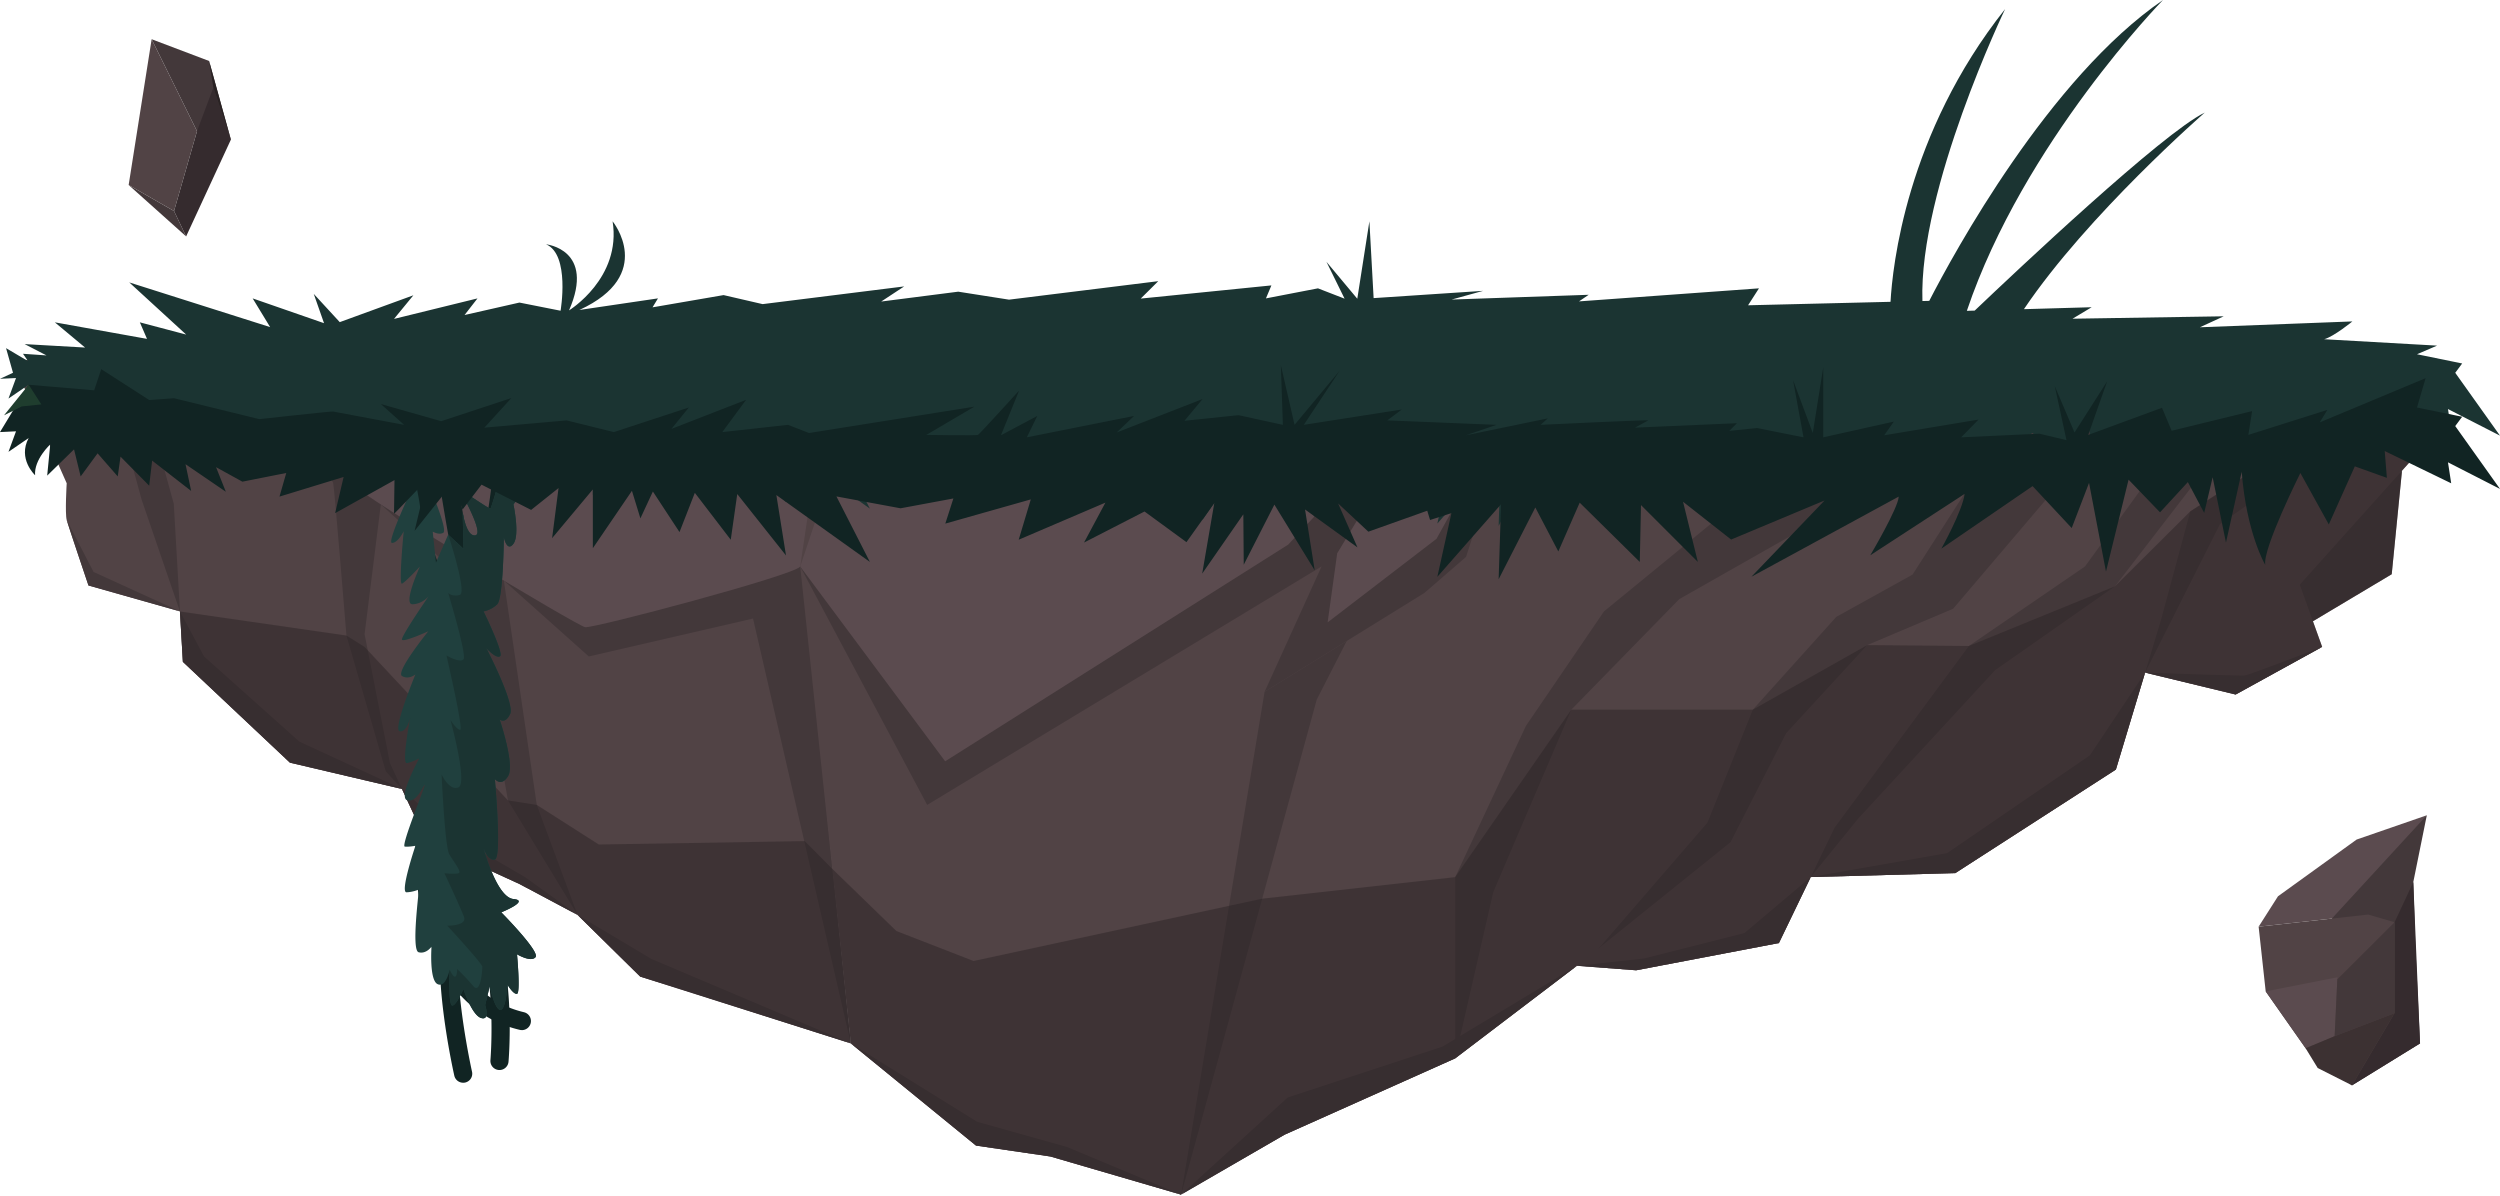 <svg xmlns="http://www.w3.org/2000/svg" viewBox="0 0 4132.67 1977.82">
  <defs>
    <style>
      .cls-1 {
        fill: #514345;
      }

      .cls-2 {
        fill: #43383a;
      }

      .cls-3 {
        fill: #5b4b4f;
      }

      .cls-4 {
        fill: #2d2426;
        opacity: 0.5;
      }

      .cls-5 {
        fill: #352b2e;
      }

      .cls-6 {
        fill: #292223;
      }

      .cls-7 {
        fill: #3c3132;
      }

      .cls-8 {
        fill: #112423;
      }

      .cls-9 {
        fill: #20403e;
      }

      .cls-10 {
        fill: #1b3432;
      }

      .cls-11 {
        fill: #1f3d2e;
      }
    </style>
  </defs>
  <title>plateform-dark</title>
  <g id="Calque_4" data-name="Calque 4">
    <path class="cls-1" d="M21.5,598.89l88.76,200s-3,49.56,0,60.82,36,108.13,36,108.13l151.16,42.8,94.87-205.89-42.46-155.4L101.26,584.91Z"/>
    <polygon class="cls-2" points="349.83 649.38 173.24 603.58 234.17 826.08 297.42 1010.67 392.29 804.78 349.83 649.38"/>
    <polygon class="cls-1" points="234.17 640.19 287.28 832.71 302.28 1094.02 479.3 1260.72 776.33 1330.56 668.31 629.97 234.17 640.19"/>
    <path class="cls-2" d="M434.75,654.87S548.67,791.28,550.67,797.79s22,252.79,22,252.79l65,224.5,26.84,29.19h0l111.81,26.29L668.31,630l-252.45,5.94Z"/>
    <polygon class="cls-2" points="3970.68 778.04 3953.67 949.22 3797.67 1042.32 3757.17 956.73 3970.68 778.04"/>
    <polygon class="cls-1" points="629.54 833.89 602.67 1048.33 644.67 1261.56 704.67 1390.7 858.67 1461.28 954.67 1512.34 1106.67 914.68 629.54 833.89"/>
    <polygon class="cls-1" points="3545.99 1111.86 3695.67 1148.09 3838.67 1069.35 3801.67 966.49 4001.67 743.49 4027.67 614.2 3682.67 578.31 3486.67 756.26 3545.99 1111.86"/>
    <polygon class="cls-2" points="629.54 833.89 776.33 966.49 839.67 1323.13 954.67 1512.34 1106.67 914.68 629.54 833.89"/>
    <polygon class="cls-1" points="832.91 959.8 887.34 1330.56 954.67 1512.34 1058.35 1614.4 1124.36 1634.67 1406.39 1724.78 1316.38 850.73 832.91 959.8"/>
    <polygon class="cls-2" points="4027.67 614.2 3682.67 578.31 3486.67 756.26 3545.99 1111.86 3669.67 866.63 4027.67 614.2"/>
    <polygon class="cls-1" points="2993.28 1449.83 3232.22 1443.3 3497.7 1272.12 3572.7 1023.23 3620.7 845.29 3958.38 627.72 3485.7 584.02 2747.74 931.82 2993.28 1449.83"/>
    <polygon class="cls-2" points="3298.21 1107.69 3496.2 969.17 3721.19 677.42 3958.38 627.72 3485.7 584.02 2747.74 931.82 2993.28 1449.83 3071.71 1353.2 3298.21 1107.69"/>
    <polygon class="cls-1" points="2606.76 1596.5 2704.67 1603.94 2940.67 1558.89 3032.67 1368.18 3254.67 1067.85 3446.67 936.34 3658.67 644.38 3280.67 560.29 2590.67 1132.42 2606.76 1596.5"/>
    <polygon class="cls-2" points="2952.67 1212.01 3086.67 1066.35 3228.67 1006.28 3496.67 691.22 3651.09 654.82 3658.67 644.38 3280.67 560.29 2590.67 1132.42 2606.76 1596.5 2860.67 1392.2 2952.67 1212.01"/>
    <polygon class="cls-1" points="2405.49 1749.56 2639.51 1571.6 2822.53 1359.84 2897.54 1173.12 3035.55 1019.68 3161.56 949.85 3341.36 669.48 2858.53 546.62 2210.47 1184.13 2405.49 1749.56"/>
    <polygon class="cls-2" points="2468.49 1474.73 2597.51 1173.12 2775.91 990.4 3341.36 669.48 2858.53 546.62 2210.47 1184.13 2405.49 1749.56 2468.49 1474.73"/>
    <polygon class="cls-2" points="1244.81 1022.48 1406.39 1724.78 1316.38 850.73 832.91 959.8 973.33 1085.17 1244.81 1022.48"/>
    <polygon class="cls-1" points="1951.17 1974.83 2123.46 1875.71 2405.49 1749.56 2405.49 1449.95 2522.5 1199.9 2651.51 1010.67 2930.54 782.02 3071.71 678.27 2198.47 614.2 1697.42 1136.83 1951.17 1974.83"/>
    <path class="cls-2" d="M2176.67,1156.45l152-297.33s484.19-180.85,743-180.85L2198.47,614.2l-501,522.63,253.75,838,1.51-.87Z"/>
    <polygon class="cls-1" points="1322.81 936.51 1406.39 1724.78 1613.41 1893.73 1736.42 1911.75 1952.44 1974.83 2090.46 1143.58 2354.48 980.26 2423.49 920.57 2498.55 688.83 1991.45 627.72 1322.81 936.51"/>
    <path class="cls-3" d="M529.08,660.12s28.77,113.82,49.77,137.67,375,236.7,388.48,239,345-85.59,355.48-100.23,159-248.86,159-248.86l-286.46-84.07Z"/>
    <path class="cls-1" d="M1481.78,687.65l-113.17-33.21L1256.78,684l99,30.65-33,221.85C1333.31,921.87,1481.78,687.65,1481.78,687.65Z"/>
    <polygon class="cls-2" points="1991.45 627.72 1322.81 936.51 1532.67 1330.56 2184.67 936.34 2090.46 1143.58 2354.48 980.26 2423.49 920.57 2498.55 688.83 1991.45 627.72"/>
    <polygon class="cls-3" points="1406.39 686.58 1322.81 936.51 1562.4 1258.47 2129.46 900.29 2246.47 774.65 2222.47 686.58 1943.44 614.2 1406.39 686.58"/>
    <polygon class="cls-3" points="2210.47 914.68 2276.67 805.06 2276.67 677.42 2820.67 677.42 2434.67 782.02 2374.67 890.65 2194.67 1028.81 2210.47 914.68"/>
    <path class="cls-2" d="M3838.67,1069.35s-121,46.55-128,47.3-164.68-4.79-164.68-4.79l149.68,36.23Z"/>
    <polygon class="cls-2" points="3545.99 1111.86 3497.7 1272.12 3232.22 1443.3 2993.28 1449.83 3218.67 1410.22 3454.67 1248.64 3545.99 1111.86"/>
    <polygon class="cls-2" points="2606.76 1596.5 2717.67 1584.42 2883.67 1542.37 2993.28 1449.83 2940.67 1558.89 2704.67 1603.94 2606.76 1596.5"/>
    <polygon class="cls-2" points="1952.44 1974.83 2128.67 1814.17 2384.56 1730.08 2606.76 1596.5 2405.49 1749.56 2123.46 1875.71 1952.44 1974.83"/>
    <polygon class="cls-2" points="1406.39 1724.78 1615.3 1854.35 1763.79 1896.02 1952.44 1974.83 1736.42 1911.75 1613.41 1893.73 1406.39 1724.78"/>
    <polygon class="cls-2" points="954.67 1512.34 1076.82 1585.19 1406.39 1724.78 1058.35 1614.4 954.67 1512.34"/>
    <polygon class="cls-2" points="664.51 1304.27 704.67 1390.7 858.67 1461.28 954.67 1512.34 868.1 1450.05 748.34 1380.23 664.51 1304.27"/>
    <polygon class="cls-2" points="297.42 1010.67 337.36 1085.17 494.85 1225.94 664.51 1304.27 479.3 1260.72 302.28 1094.02 297.42 1010.67"/>
    <polygon class="cls-2" points="110.26 859.74 154.67 945.47 297.42 1010.67 146.26 967.87 110.26 859.74"/>
    <polygon class="cls-4" points="3620.7 845.29 3496.2 969.17 3254.67 1067.85 3086.67 1066.35 2897.54 1173.12 2597.51 1173.12 2405.49 1449.95 2086.5 1485.55 1609.3 1588.57 1481.78 1539.02 1373.81 1434.29 1330.31 1390.37 989.83 1396 887.34 1330.56 839.67 1323.13 602.67 1069.4 572.67 1050.58 297.5 1010.83 297.43 1010.87 302.28 1094.02 479.3 1260.72 664.51 1304.27 664.51 1304.27 664.51 1304.27 704.67 1390.7 858.67 1461.28 954.67 1512.34 1058.35 1614.4 1406.39 1724.78 1613.41 1893.73 1736.42 1911.75 1951.04 1974.42 1951.17 1974.83 1951.6 1974.58 1952.44 1974.83 1952.58 1974.02 1952.68 1973.96 1954.62 1972.84 1952.44 1974.83 2123.46 1875.71 2405.49 1749.56 2606.76 1596.5 2704.67 1603.94 2940.67 1558.89 2993.28 1449.83 3232.22 1443.3 3497.7 1272.12 3545.99 1111.86 3695.67 1148.09 3838.67 1069.35 3823.42 1026.95 3953.67 949.22 3970.68 778.04 3970.68 778.04 4001.67 743.49 4027.67 614.2 3958.38 627.72 3620.7 845.29"/>
  </g>
  <g id="Calque_8" data-name="Calque 8">
    <polygon class="cls-1" points="250.67 64.83 212.67 305.83 287.67 348.83 325.67 216.83 250.67 64.83"/>
    <polygon class="cls-2" points="212.67 305.83 307.67 390.83 287.67 348.83 212.67 305.83"/>
    <polygon class="cls-2" points="381.67 230.83 345.67 100.83 250.67 64.83 325.67 216.83 381.67 230.83"/>
    <polygon class="cls-5" points="307.67 390.83 381.67 230.83 352.67 144.83 325.67 216.83 287.67 348.83 307.67 390.83"/>
    <polygon class="cls-6" points="345.67 100.83 352.67 144.83 381.67 230.83 345.67 100.83"/>
    <path class="cls-3" d="M3733.67,1531.83l181-20s52-99,56-103,41-61.13,41-61.13l-116,40.13-130,93.79Z"/>
    <polygon class="cls-2" points="4011.67 1347.7 3989.33 1458.16 3992.67 1561.5 4000.5 1724.83 3888 1794.16 3854.7 1518.46 4011.67 1347.7"/>
    <polygon class="cls-1" points="3733.67 1531.83 3745.33 1638.83 3811.33 1732.83 3888 1794.16 3958.38 1674.83 3958.38 1524.52 3914.67 1511.83 3733.67 1531.83"/>
    <polygon class="cls-5" points="3888 1794.16 3958.38 1674.83 3958.38 1524.52 3989.33 1458.16 4000.5 1724.83 3888 1794.16"/>
    <polygon class="cls-3" points="3745.33 1638.83 3863.93 1615.5 3859.33 1712.83 3811.33 1732.83 3745.33 1638.83"/>
    <polygon class="cls-2" points="3863.76 1618.88 3958.38 1524.52 3958.38 1674.83 3859.33 1712.83 3863.76 1618.88"/>
    <polygon class="cls-7" points="3811.33 1732.83 3831.33 1765.5 3888 1794.16 3958.38 1674.83 3859.33 1712.83 3811.33 1732.83"/>
  </g>
  <g id="Calque_7" data-name="Calque 7">
    <path class="cls-8" d="M765.65,1789.83A15,15,0,0,1,751,1778.15c-1.33-5.86-32.46-144.55-21.78-231.16,3-24.22,10.64-61.2,19.5-104,21.12-102.08,53-256.33,32.73-315.26-11-31.75-28.58-67-45.63-101.07-30.62-61.21-59.54-119-58.19-166.92C679.79,785,768,669.56,771.78,664.68A15,15,0,0,1,795.56,683h0c-.87,1.11-86.06,112.62-87.9,177.59-1.14,40.37,27.42,97.46,55,152.66,17.49,35,35.57,71.09,47.16,104.71,23,66.72-7.34,213.32-31.71,331.12-8.73,42.17-16.27,78.59-19.11,101.61-10,81.38,21,219.46,21.27,220.84a15,15,0,0,1-11.32,18A15.17,15.17,0,0,1,765.65,1789.83Z"/>
    <path class="cls-8" d="M825.68,1768.83c-.43,0-.87,0-1.31-.06a15,15,0,0,1-13.65-16.24c.1-1.12,9.43-113.24-15.5-196.39-8.66-28.9-24.37-73.14-41-120C720,1339.73,681.17,1230.43,677.67,1184c-2.92-38.79,21-80.91,48.63-129.69,25.36-44.73,54.11-95.42,68.73-154.06C825,779.86,818,666,817.94,664.81a15,15,0,0,1,29.94-2c.32,4.83,7.39,119.77-23.74,244.61-15.61,62.62-45.43,115.2-71.74,161.6-25.25,44.51-47,83-44.81,112.64,3.19,42.47,42.95,154.45,74.9,244.42,16.76,47.2,32.59,91.79,41.47,121.4,26.59,88.73,17.07,202.8,16.65,207.61A15,15,0,0,1,825.68,1768.83Z"/>
    <path class="cls-8" d="M862.68,1702.83a15.28,15.28,0,0,1-3.47-.4c-38.08-9-70.65-27.84-96.8-55.92-21.51-23.11-38.8-52.63-51.37-87.75-20.14-56.3-24.37-115.33-24.37-154.93,0-20.55,9.63-62.22,23-119.9,25.36-109.73,60.09-260,43.38-338-25.83-120.5-56.9-356.74-57.21-359.11A15,15,0,0,1,725.54,583c.31,2.36,31.22,237.4,56.79,356.72,18.11,84.47-17.49,238.52-43.48,351-11.9,51.52-22.18,96-22.18,113.14,0,70.36,14.56,237.45,149.45,269.4a15,15,0,0,1-3.44,29.6Z"/>
    <path class="cls-9" d="M858,733.5s17.54,63.26,10.1,73.63-19.31,26.76-19.31,26.76,10.78,50.27,0,64.94-15.88-10.67-15.88-10.67S832,989,822,998.9a44.73,44.73,0,0,1-22.67,11.77s34,69.49,27.34,74.16S804,1071.5,804,1071.5s47.33,91.33,39.33,108.66S826,1189.5,826,1189.5s25.33,74.66,14,93.33-22,4.93-22,4.93,12,130.46,0,133.1-18.7-18.7-18.7-18.7,21.58,81.34,49.46,84-20.12,22-20.12,22,64,64.67,56.66,74-30.66-4.66-30.66-4.66,6,64,0,65.33-15.57-14.78-15.57-14.78-3.1,43.45-12.43,41.45-17.08-39.34-17.08-39.34L802,1661.5s8.67,26-6.67,21.33-29.33-48-29.33-48-11,26.67-18.17,27.33-4.5-59.33-4.5-59.33-6,30.67-20,24-10-62-10-62-8.62,12.66-21.29,9.32,1.25-103.24,0-103.33-8.67,3.78-20,4.22,14.67-76.89,14.67-76.89-10.39,2-17.53,1.34,34.86-102,32.86-102-13,30.15-28.83,25.41,19.76-69.21,19.76-69.21-10.93,5.8-20.26,7.8,5.26-74.59,5.26-74.59-5.26,23.92-17.26,21.92,26-94,26-94-11,9.33-22.16,2.67,43.49-74,43.49-74-41,18.66-43.49,14,44.16-72,44.16-72-10,12.81-26.67,13.4,12.13-62.39,12.13-62.39-23.78,25.65-29.62,28.32,2.82-86.67,2.82-86.67S658,897.5,648,897.5s38.67-102,38.67-102,9.33,44,8,48.69,21.7-24,21.7-24,23.63,56.64,16.3,60.64-17.34-2-17.34-2L720.67,930l20.22-46.3,25.39,23.57-1.51-61.13s5.9,42,21.23,38.69-27.69-77.7-27.69-77.7,50.36,34.37,52.36,33.7S844,729.5,844,729.5Z"/>
    <path class="cls-10" d="M828.67,1508.16s48-19.33,20.12-22-49.46-84-49.46-84,6.67,21.34,18.7,18.7,0-133.1,0-133.1,10.64,13.74,22-4.93-14-93.33-14-93.33,9.33,8,17.33-9.34S804,1071.5,804,1071.5s16,18,22.67,13.33-27.34-74.16-27.34-74.16A44.73,44.73,0,0,0,822,998.9c10-9.92,10.91-110.74,10.91-110.74s5.09,25.34,15.88,10.67,0-64.94,0-64.94,11.88-16.39,19.31-26.76S858,733.5,858,733.5l-14-4s-31.33,110.66-33.33,111.33-52.36-33.7-52.36-33.7,43,74.37,27.69,77.7-21.23-38.69-21.23-38.69l1.51,61.13L740.89,883.7s31.78,96.46,19.11,99.8-19.11-3.24-19.11-3.24,31,102.43,25.39,109.5S738,1083.5,738,1083.5s28.67,123.22,22.67,122.94-16-16.28-16-16.28S773.33,1294.83,758,1301.5s-28-21.34-28-21.34,5.33,119.34,12.67,132S764,1441.5,758,1443.5s-23.33,0-23.33,0,26.59,56.66,32.29,72-27.63,14.7-27.63,14.7,58,62.63,58,68-2.66,46.67-15.16,31.67a344.61,344.61,0,0,0-26.5-28s.33,28-12.34,1c0,0-2.66,60,4.5,59.33S766,1634.83,766,1634.83s14,43.33,29.33,48S802,1661.5,802,1661.5l7.59-31.34s7.74,37.34,17.08,39.34,12.43-41.45,12.43-41.45,9.57,16.11,15.57,14.78,0-65.33,0-65.33,23.33,14,30.66,4.66S828.67,1508.16,828.67,1508.16Z"/>
  </g>
  <g id="Calque_3" data-name="Calque 3">
    <path class="cls-10" d="M4046.67,676.16l86,44-74-103.92,11.48-15.41-74.68-15.24,33.18-14.26-186.61-10.57c16.38-4.58,46.61-29.43,46.61-29.43L3636.6,541l39.4-18.14-249.95,4,31.62-19-112,3.22c105.6-156.66,299-325,299-325-69.16,33.3-311.06,261.36-380.35,327.37l-13,.37C3345.28,235.48,3575.6,0,3575.6,0c-188.43,129.07-346.07,418.92-386.42,497.36l-11.28.28C3171.68,312.37,3314.58,15,3314.58,15c-163.64,206.16-186.28,426.81-189.41,483.92l-235.5,5.73,18-28-297.48,21.56,16-10.91-226.5,7.88,52-14.38-181,12-7-127-20,128.05-51-61.05,30,60.93-44-17.08-86,16.62h0l9-21.47-216,21.79h0l29-28.79L1668,495.35l-84-13.19-127.33,16.32,38-25-234,29.26-64.52-14.93-117.48,20.25,9-14.82L957.73,512.42c127.06-58.41,54.94-146.59,54.94-146.59,15,94-72,147.26-72,147.26,44-100.75-38-109.26-38-109.26,40,17,24,109.82,24,109.82l-68-13.49-90.74,20.59,21.4-27.49-137,33.68-.82,0,31.84-38.82L561.65,532.51l-43-46.68,17,48.42-118-41,28.91,47.48L213.67,466.83l94.07,86.25-76.57-20.25L243,560.18,90.64,532.83l50,41.69-99.94-5.69,36.17,18.69L38,584.83l8.29,12.08h0L10,575.5l11.5,40.74L0,626.16l26.47-1.23h0L14,658.83,47.4,636h0C28.8,670.48,58,697.5,58,697.5c-2-26,25.07-51,25.07-51h0L78,698.16l44.39-43.43,10.94,44.77,28-38.19,33.31,38.19,4.58-32.73,47.42,48.06,4.84-41.53L316,723.5l-9.31-44.21,66.64,45.54-16.18-40.66,43.52,24,72.54-14.39L462,732.83l106-32.45-14,59.78,98.11-54.63s-.78,53.3-.78,55.3,50.1-52.55,52-52.44-18,81.11-18,81.11l62.74-78.77,16.6,43.43L796,713.09l82,41.74,45.31-36.14L912.67,801.5,980,720.91v97.25l64.63-94.92,14,45.59,20.63-44.41,44,67.08,25.34-64.9L1208,804.16l10.73-75.55,80.6,101.55-15.95-99.88L1438,840.83l-55.31-108.29,106,19.62L1576,736l-13.35,41.55,141.32-40-20,66.64,143.33-61.33-35.33,66,100-51.33,69.33,50.66,46-64.66-20,116.65,68-98,.67,83.34,50.67-99.34,66.66,108.67-16-100.67L2244,816.83l-32-72.67,50,46.67,97.33-34.67L2364,771.5l35.33-11.34L2376,865.5l105.33-120-4,124L2538,750.83l38,72.67,35.33-80.67,99.34,98,2-94,94,94-24.5-99.5,79.5,62.5,154.5-64.62-121,126.12,243.5-132.5c-.5,18.5-47,97-47,97l156-101.5c-3.5,28-38.5,90.5-38.5,90.5L3360,715.5l64.67,69.33,28.66-74.67,28,146.67,37.34-152,52,54,46-50,27,51,14-59,22,108,26-117c8,102,39,154,39,154-5-26,58-152,58-152l47,85,43-96,53,19-3.55-44.31L4052,710.83Z"/>
    <path class="cls-8" d="M4046.67,764.25l86,44-74-103.93,11.48-15.4-74.68-15.25,14.18-48.51-175,73.09,12.66-20.67-130.66,41.34,6.25-39.34-133,32.5-16-38L3452,718.92l31.33-88.67-54,84.67-32.66-76.67L3416,727.58l-44.67-10.66-129.33,6,28.67-29.34-156,26,16-22.66-116.67,26v-116L2996.67,715.8,2964,628.25l17.33,94.67-76.66-15.34-46,4.67,12.66-12.67-168.66,7.34s20-10.67,22-12-178,7.37-178,7.37l12-10.71-135.37,28,50.47-17.29-180.47-7.37,24-18-162,25.37,59.34-89.59L2140,702.29l-22.67-98.71,3.34,98.71-73.34-16L1958,695.58l30-36-142,55.34,28.67-27.34-177.25,35.34,17.25-35.34-60,31.93,30-73.93s-65.34,72-68,73.34-85.34,0-85.34,0l79.34-46.67L1337.33,715.8l-34.66-13.51-108.67,12,39.33-53.33-123.33,48,28.67-35.34-124,40.67-78-19.33-136,12L845.33,658l-116,38.25-99.79-28.36L668,702.29s-114.67-21.37-117.33-22-122,12.58-122,12.58l-141-34.58-41,3-79.34-51.08-11.66,35L47.4,636,0,714.25,26.47,713,14,746.92l33.4-22.85C28.8,758.56,58,785.58,58,785.58c-2-26,25.07-51,25.07-51h0L78,786.25l44.39-43.43,10.94,44.76,28-38.19,33.31,38.19,4.58-32.72,47.42,48.06,4.84-41.53L316,811.58l-9.31-44.2,66.64,45.54-16.18-40.67,43.52,24,72.54-14.39L462,820.92l106-32.45-14,59.78,98.11-54.63s-.78,53.3-.78,55.3,50.1-52.55,52-52.45-18,81.11-18,81.11l62.74-78.77,16.6,43.44L796,801.17l82,41.75,45.31-36.14-10.64,82.8L980,809v97.25l64.63-94.92,14,45.59,20.63-44.42,44,67.08,25.34-64.89L1208,892.25l10.73-75.56,80.6,101.56-15.95-99.88L1438,928.92l-55.31-108.29,106,19.62L1576,824l-13.35,41.55,141.32-40-20,66.65,143.33-61.33-35.33,66,100-51.34,69.33,50.67,46-64.67-20,116.66,68-98,.67,83.33,50.67-99.33,66.66,108.67-16-100.67L2244,904.92l-32-72.67,50,46.67,97.33-34.67,4.67,15.33,35.33-11.33L2376,953.58l105.33-120-4,124L2538,838.92l38,72.66,35.33-80.66,99.34,98,2-94,94,94-24.5-99.5,79.5,62.5,154.5-64.62-121,126.12,243.5-132.5c-.5,18.5-47,97-47,97l156-101.5c-3.5,28-38.5,90.5-38.5,90.5L3360,803.58l64.67,69.34,28.66-74.67,28,146.67,37.34-152,52,54,46-50,27,51,14-59,22,108,26-117c8,102,39,154,39,154-5-26,58-152,58-152l47,85,43-96,53,19-3.55-44.31L4052,798.92Z"/>
    <polygon class="cls-11" points="36 671.83 6.67 686.5 47.4 635.99 68.33 668.5 36 671.83"/>
  </g>
</svg>
